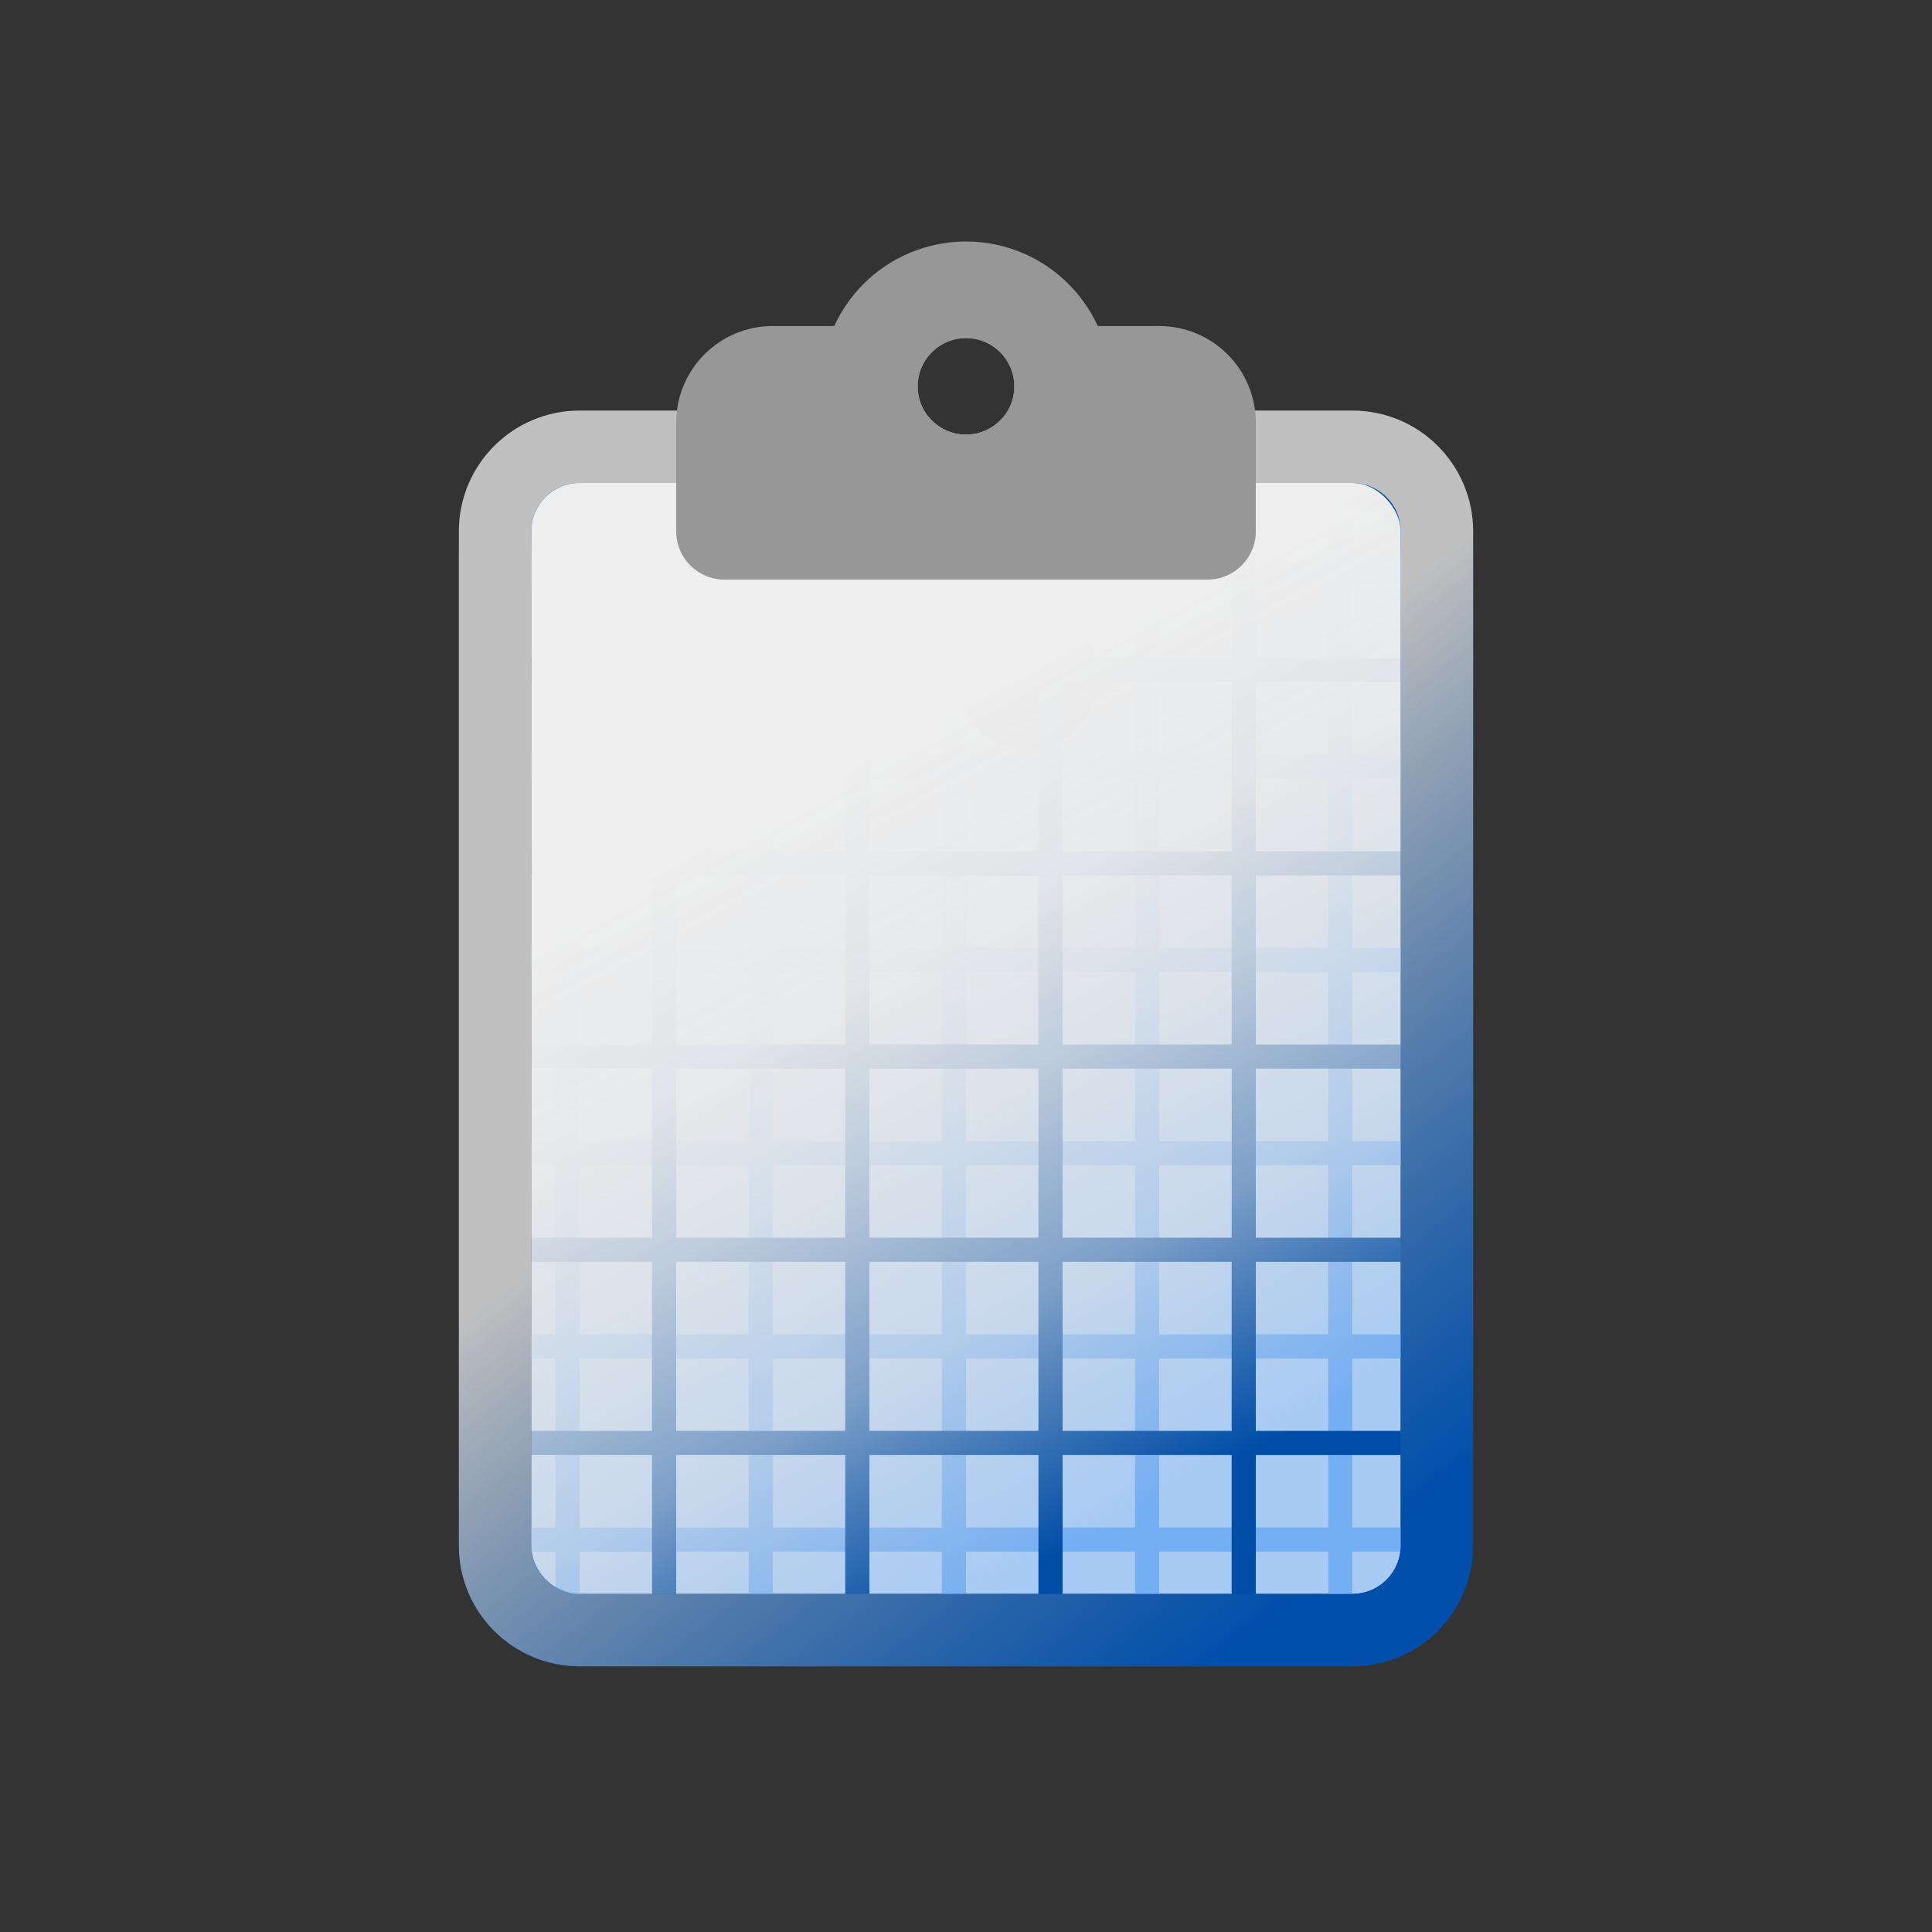 <svg height="160" viewBox="0 0 160 160" width="160" xmlns="http://www.w3.org/2000/svg" xmlns:xlink="http://www.w3.org/1999/xlink"><rect x="0" y="0" width="160" height="160" fill="#333333" stroke="none"/><linearGradient id="a" x1="46.467%" x2="82.279%" y1="42.33%" y2="100%"><stop offset="0" stop-color="#c0c0c0"/><stop offset="1" stop-color="#979797" stop-opacity="0"/></linearGradient><linearGradient id="b" x1="39.183%" x2="69.145%" y1="23.926%" y2="93.336%"><stop offset="0" stop-color="#eee"/><stop offset=".26" stop-color="#ebebeb" stop-opacity=".955"/><stop offset=".441" stop-color="#e8e8e8" stop-opacity=".824"/><stop offset=".7" stop-color="#e4e4e4" stop-opacity=".548"/><stop offset="1" stop-color="#d8d8d8" stop-opacity="0"/></linearGradient><g fill="none" fill-rule="evenodd" transform="translate(16 16)"><path d="m32 20h64c2.209 0 4 1.791 4 4v88c0 2.209-1.791 4-4 4h-64c-2.209 0-4-1.791-4-4v-88c0-2.209 1.791-4 4-4zm37 26c3.314 0 6-2.686 6-6s-2.686-6-6-6-6 2.686-6 6 2.686 6 6 6z" fill="#a7cbf5"/><g stroke-linecap="square" stroke-width="2"><g stroke="#75aff3" transform="translate(30 21)"><path d="m17 .441v97.059"/><path d="m1 .441v97.059"/><path d="m33 1.402v96.098"/><path d="m49 .441v97.059"/><path d="m65 .441v97.059"/></g><g stroke="#75aff3" transform="translate(25 30)"><path d="m.5 1.5h77"/><path d="m.5 17.5h77"/><path d="m.5 33.5h77"/><path d="m.5 49.5h77"/><path d="m.5 65.5h77"/><path d="m.5 81.5h77"/></g><g stroke="#004da7"><g transform="translate(25 38)"><path d="m.5 1.5h77"/><path d="m.5 17.5h77"/><path d="m.5 33.5h77"/><path d="m.5 49.5h77"/><path d="m.5 65.5h77"/></g><g transform="translate(38 21)"><path d="m1 .441v97.059"/><path d="m17 .441v97.059"/><path d="m33 .441v97.059"/><path d="m49 .441v97.059"/></g></g></g><path d="m32 23h64c3.866 0 7 3.134 7 7v82c0 3.866-3.134 7-7 7h-64c-3.866 0-7-3.134-7-7v-82c0-3.866 3.134-7 7-7z" stroke="#004fac" stroke-width="6"/><path d="m59.1 21h-27.1c-3.866 0-7 3.134-7 7v84c0 3.866 3.134 7 7 7h64c3.866 0 7-3.134 7-7v-84c0-3.866-3.134-7-7-7l-27.1 0c-1.283 1.258-3.028 2-4.9 2-1.872 0-3.617-.742-4.9-2z" stroke="url(#a)" stroke-width="6"/><rect fill="url(#b)" height="92" rx="4" width="72" x="28" y="24"/><g fill="#979797" transform="translate(40 11)"><path d="m8 0h32c4.418 0 8 3.582 8 8s-3.582 8-8 8h-32c-4.418 0-8-3.582-8-8s3.582-8 8-8zm16 9c2.209 0 4-1.791 4-4s-1.791-4-4-4-4 1.791-4 4 1.791 4 4 4z"/><path d="m21.417 8.055c.697.59 1.598.945 2.583.945.977 0 1.872-.35 2.567-.932l21.433.055v8.878c0 2.209-1.791 4-4 4h-40c-2.209 0-4-1.791-4-4v-9z"/></g><circle cx="64" cy="16" r="8" stroke="#979797" stroke-width="8"/></g></svg>